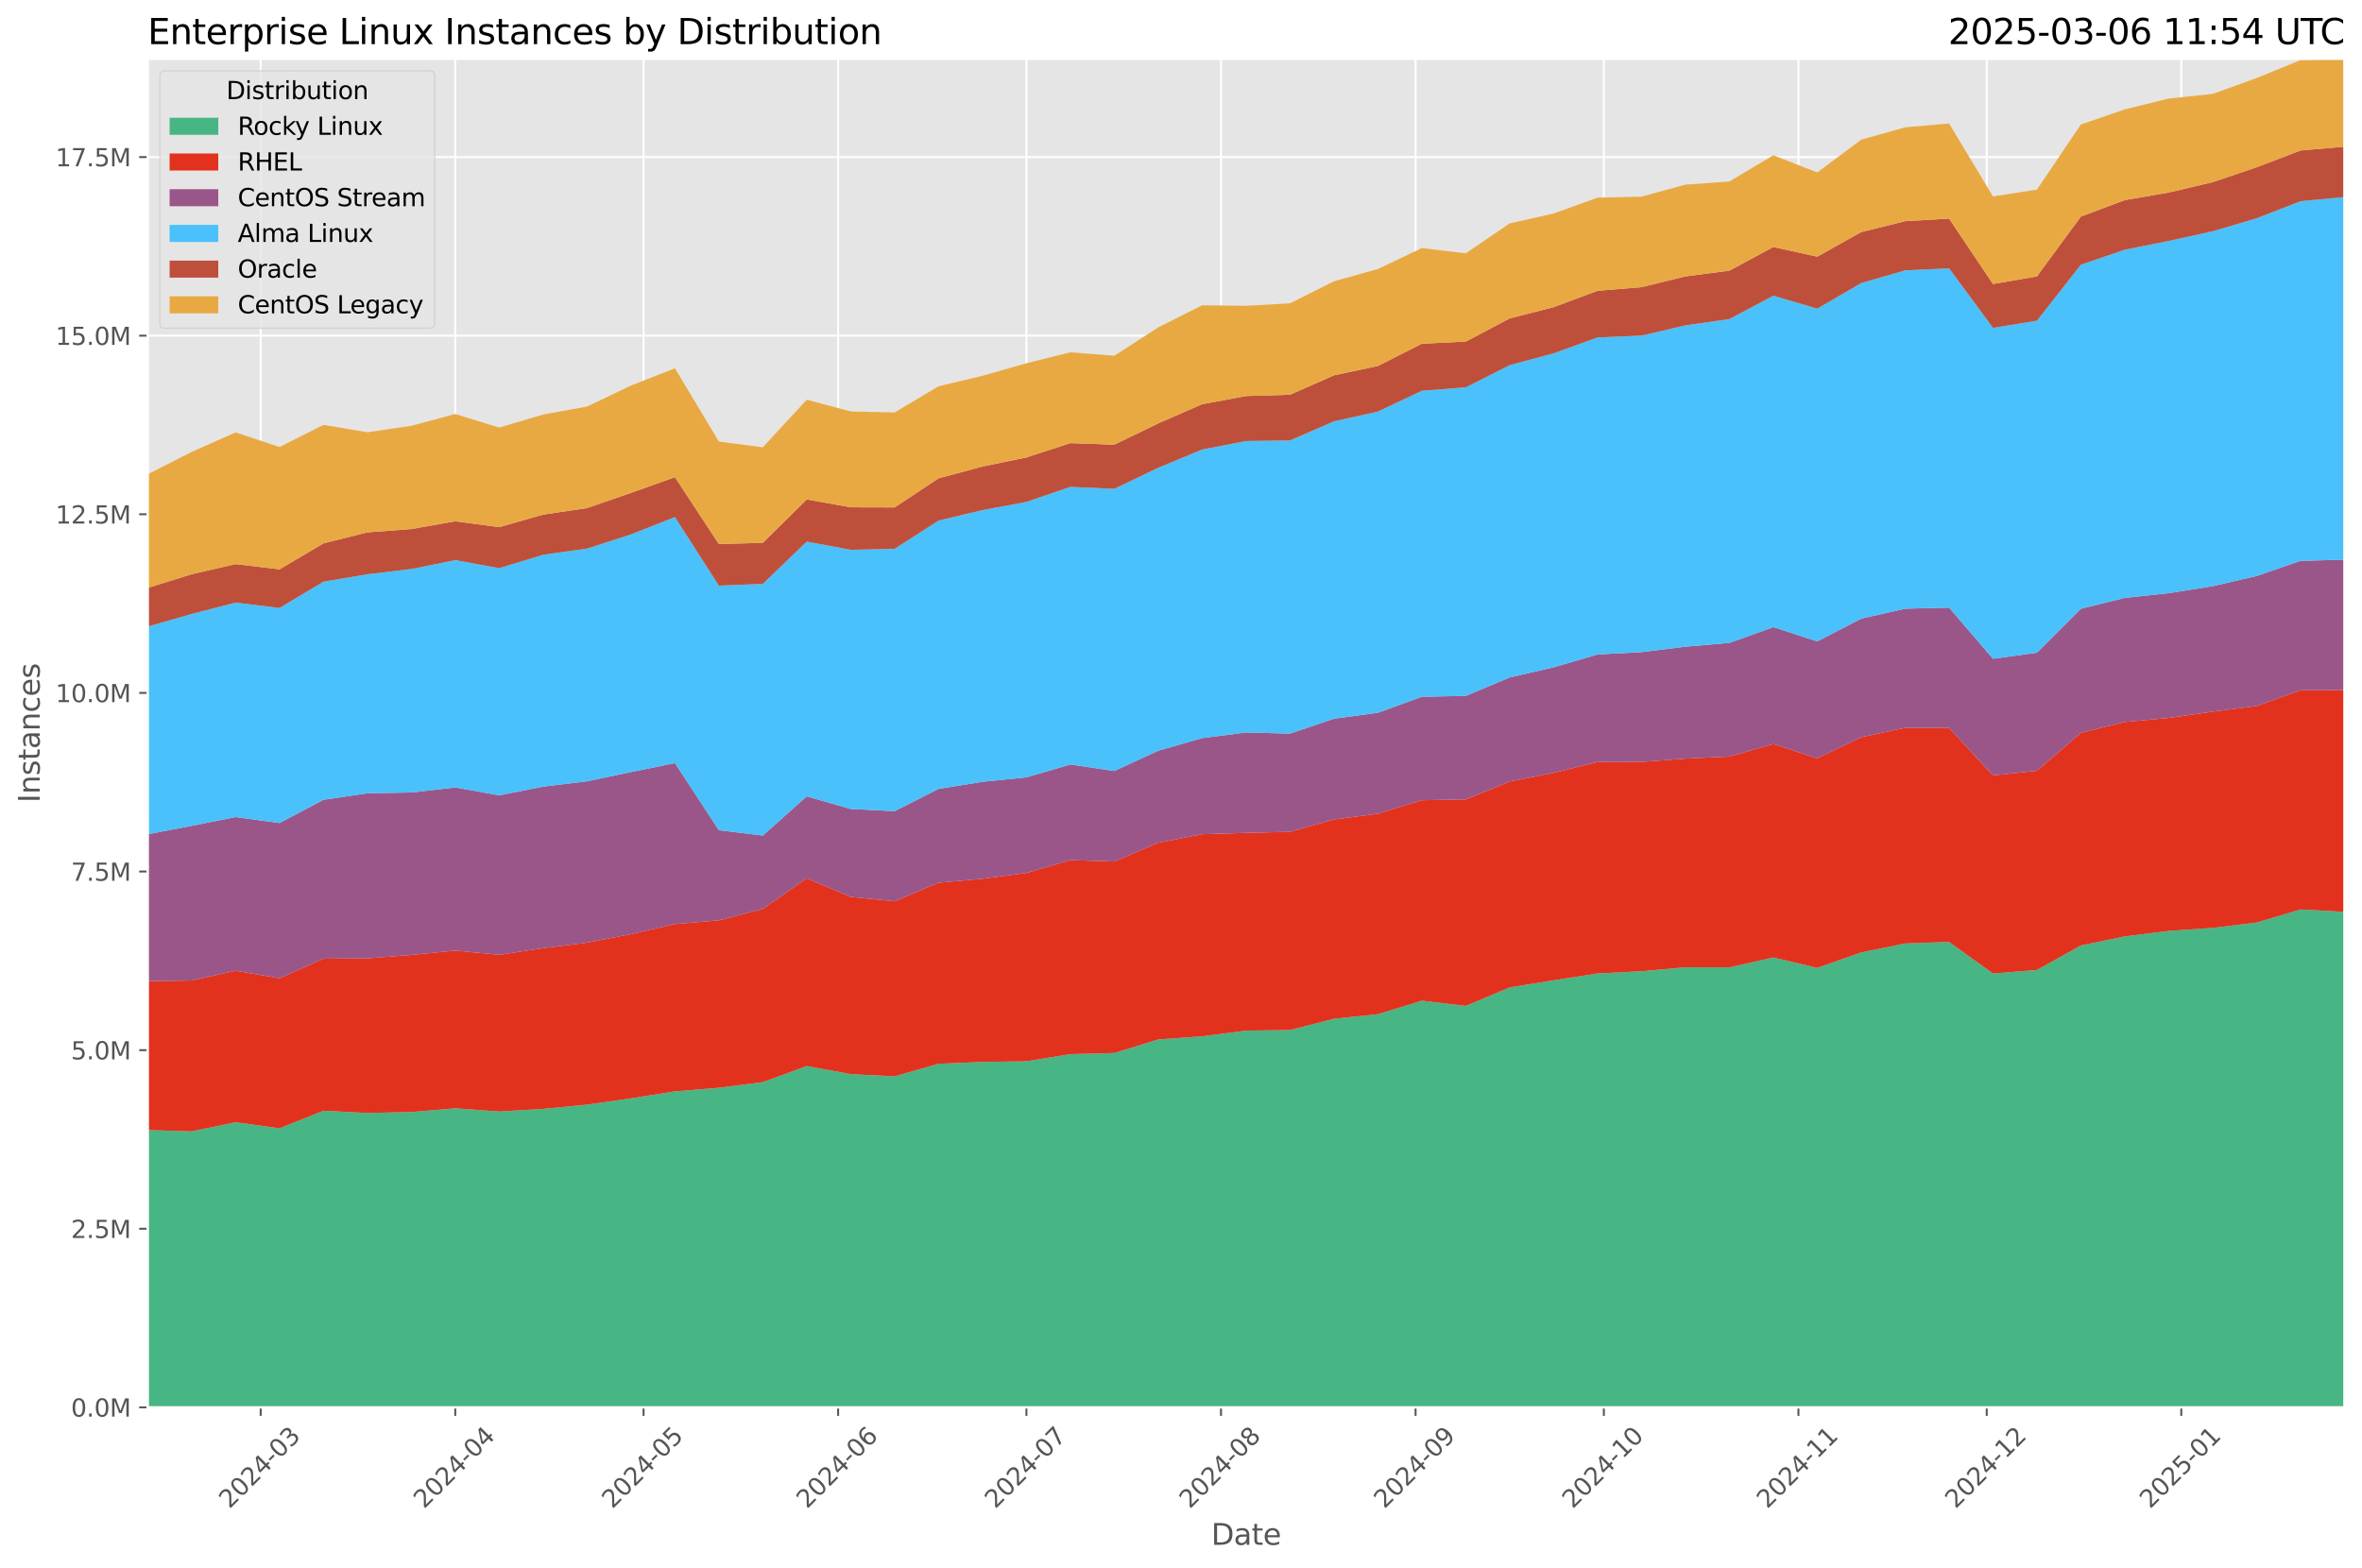 <?xml version="1.0" encoding="utf-8" standalone="no"?>
<!DOCTYPE svg PUBLIC "-//W3C//DTD SVG 1.1//EN"
  "http://www.w3.org/Graphics/SVG/1.1/DTD/svg11.dtd">
<svg xmlns:xlink="http://www.w3.org/1999/xlink" width="970.751pt" height="644.744pt" viewBox="0 0 970.751 644.744" xmlns="http://www.w3.org/2000/svg" version="1.1">
 <defs>
  <style type="text/css">*{stroke-linejoin: round; stroke-linecap: butt}</style>
 </defs>
 <g id="figure_1">
  <g id="patch_1">
   <path d="M 0 644.744 
L 970.751 644.744 
L 970.751 0 
L 0 0 
z
" style="fill: #ffffff"/>
  </g>
  <g id="axes_1">
   <g id="patch_2">
    <path d="M 60.708 578.542 
L 963.552 578.542 
L 963.552 24.142 
L 60.708 24.142 
z
" style="fill: #e5e5e5"/>
   </g>
   <g id="matplotlib.axis_1">
    <g id="xtick_1">
     <g id="line2d_1">
      <path d="M 107.139 578.542 
L 107.139 24.142 
" clip-path="url(#p8152fe7a49)" style="fill: none; stroke: #ffffff; stroke-width: 0.8; stroke-linecap: square"/>
     </g>
     <g id="line2d_2">
      <defs>
       <path id="mdb62f1582a" d="M 0 0 
L 0 3.5 
" style="stroke: #555555; stroke-width: 0.8"/>
      </defs>
      <g>
       <use xlink:href="#mdb62f1582a" x="107.139" y="578.542" style="fill: #555555; stroke: #555555; stroke-width: 0.8"/>
      </g>
     </g>
     <g id="text_1">
      <!-- 2024-03 -->
      <g style="fill: #555555" transform="translate(94.318 620.46) rotate(-45) scale(0.1 -0.1)">
       <defs>
        <path id="DejaVuSans-32" d="M 1228 531 
L 3431 531 
L 3431 0 
L 469 0 
L 469 531 
Q 828 903 1448 1529 
Q 2069 2156 2228 2338 
Q 2531 2678 2651 2914 
Q 2772 3150 2772 3378 
Q 2772 3750 2511 3984 
Q 2250 4219 1831 4219 
Q 1534 4219 1204 4116 
Q 875 4013 500 3803 
L 500 4441 
Q 881 4594 1212 4672 
Q 1544 4750 1819 4750 
Q 2544 4750 2975 4387 
Q 3406 4025 3406 3419 
Q 3406 3131 3298 2873 
Q 3191 2616 2906 2266 
Q 2828 2175 2409 1742 
Q 1991 1309 1228 531 
z
" transform="scale(0.016)"/>
        <path id="DejaVuSans-30" d="M 2034 4250 
Q 1547 4250 1301 3770 
Q 1056 3291 1056 2328 
Q 1056 1369 1301 889 
Q 1547 409 2034 409 
Q 2525 409 2770 889 
Q 3016 1369 3016 2328 
Q 3016 3291 2770 3770 
Q 2525 4250 2034 4250 
z
M 2034 4750 
Q 2819 4750 3233 4129 
Q 3647 3509 3647 2328 
Q 3647 1150 3233 529 
Q 2819 -91 2034 -91 
Q 1250 -91 836 529 
Q 422 1150 422 2328 
Q 422 3509 836 4129 
Q 1250 4750 2034 4750 
z
" transform="scale(0.016)"/>
        <path id="DejaVuSans-34" d="M 2419 4116 
L 825 1625 
L 2419 1625 
L 2419 4116 
z
M 2253 4666 
L 3047 4666 
L 3047 1625 
L 3713 1625 
L 3713 1100 
L 3047 1100 
L 3047 0 
L 2419 0 
L 2419 1100 
L 313 1100 
L 313 1709 
L 2253 4666 
z
" transform="scale(0.016)"/>
        <path id="DejaVuSans-2d" d="M 313 2009 
L 1997 2009 
L 1997 1497 
L 313 1497 
L 313 2009 
z
" transform="scale(0.016)"/>
        <path id="DejaVuSans-33" d="M 2597 2516 
Q 3050 2419 3304 2112 
Q 3559 1806 3559 1356 
Q 3559 666 3084 287 
Q 2609 -91 1734 -91 
Q 1441 -91 1130 -33 
Q 819 25 488 141 
L 488 750 
Q 750 597 1062 519 
Q 1375 441 1716 441 
Q 2309 441 2620 675 
Q 2931 909 2931 1356 
Q 2931 1769 2642 2001 
Q 2353 2234 1838 2234 
L 1294 2234 
L 1294 2753 
L 1863 2753 
Q 2328 2753 2575 2939 
Q 2822 3125 2822 3475 
Q 2822 3834 2567 4026 
Q 2313 4219 1838 4219 
Q 1578 4219 1281 4162 
Q 984 4106 628 3988 
L 628 4550 
Q 988 4650 1302 4700 
Q 1616 4750 1894 4750 
Q 2613 4750 3031 4423 
Q 3450 4097 3450 3541 
Q 3450 3153 3228 2886 
Q 3006 2619 2597 2516 
z
" transform="scale(0.016)"/>
       </defs>
       <use xlink:href="#DejaVuSans-32"/>
       <use xlink:href="#DejaVuSans-30" x="63.623"/>
       <use xlink:href="#DejaVuSans-32" x="127.246"/>
       <use xlink:href="#DejaVuSans-34" x="190.869"/>
       <use xlink:href="#DejaVuSans-2d" x="254.492"/>
       <use xlink:href="#DejaVuSans-30" x="290.576"/>
       <use xlink:href="#DejaVuSans-33" x="354.199"/>
      </g>
     </g>
    </g>
    <g id="xtick_2">
     <g id="line2d_3">
      <path d="M 187.106 578.542 
L 187.106 24.142 
" clip-path="url(#p8152fe7a49)" style="fill: none; stroke: #ffffff; stroke-width: 0.8; stroke-linecap: square"/>
     </g>
     <g id="line2d_4">
      <g>
       <use xlink:href="#mdb62f1582a" x="187.106" y="578.542" style="fill: #555555; stroke: #555555; stroke-width: 0.8"/>
      </g>
     </g>
     <g id="text_2">
      <!-- 2024-04 -->
      <g style="fill: #555555" transform="translate(174.284 620.46) rotate(-45) scale(0.1 -0.1)">
       <use xlink:href="#DejaVuSans-32"/>
       <use xlink:href="#DejaVuSans-30" x="63.623"/>
       <use xlink:href="#DejaVuSans-32" x="127.246"/>
       <use xlink:href="#DejaVuSans-34" x="190.869"/>
       <use xlink:href="#DejaVuSans-2d" x="254.492"/>
       <use xlink:href="#DejaVuSans-30" x="290.576"/>
       <use xlink:href="#DejaVuSans-34" x="354.199"/>
      </g>
     </g>
    </g>
    <g id="xtick_3">
     <g id="line2d_5">
      <path d="M 264.492 578.542 
L 264.492 24.142 
" clip-path="url(#p8152fe7a49)" style="fill: none; stroke: #ffffff; stroke-width: 0.8; stroke-linecap: square"/>
     </g>
     <g id="line2d_6">
      <g>
       <use xlink:href="#mdb62f1582a" x="264.492" y="578.542" style="fill: #555555; stroke: #555555; stroke-width: 0.8"/>
      </g>
     </g>
     <g id="text_3">
      <!-- 2024-05 -->
      <g style="fill: #555555" transform="translate(251.671 620.46) rotate(-45) scale(0.1 -0.1)">
       <defs>
        <path id="DejaVuSans-35" d="M 691 4666 
L 3169 4666 
L 3169 4134 
L 1269 4134 
L 1269 2991 
Q 1406 3038 1543 3061 
Q 1681 3084 1819 3084 
Q 2600 3084 3056 2656 
Q 3513 2228 3513 1497 
Q 3513 744 3044 326 
Q 2575 -91 1722 -91 
Q 1428 -91 1123 -41 
Q 819 9 494 109 
L 494 744 
Q 775 591 1075 516 
Q 1375 441 1709 441 
Q 2250 441 2565 725 
Q 2881 1009 2881 1497 
Q 2881 1984 2565 2268 
Q 2250 2553 1709 2553 
Q 1456 2553 1204 2497 
Q 953 2441 691 2322 
L 691 4666 
z
" transform="scale(0.016)"/>
       </defs>
       <use xlink:href="#DejaVuSans-32"/>
       <use xlink:href="#DejaVuSans-30" x="63.623"/>
       <use xlink:href="#DejaVuSans-32" x="127.246"/>
       <use xlink:href="#DejaVuSans-34" x="190.869"/>
       <use xlink:href="#DejaVuSans-2d" x="254.492"/>
       <use xlink:href="#DejaVuSans-30" x="290.576"/>
       <use xlink:href="#DejaVuSans-35" x="354.199"/>
      </g>
     </g>
    </g>
    <g id="xtick_4">
     <g id="line2d_7">
      <path d="M 344.458 578.542 
L 344.458 24.142 
" clip-path="url(#p8152fe7a49)" style="fill: none; stroke: #ffffff; stroke-width: 0.8; stroke-linecap: square"/>
     </g>
     <g id="line2d_8">
      <g>
       <use xlink:href="#mdb62f1582a" x="344.458" y="578.542" style="fill: #555555; stroke: #555555; stroke-width: 0.8"/>
      </g>
     </g>
     <g id="text_4">
      <!-- 2024-06 -->
      <g style="fill: #555555" transform="translate(331.637 620.46) rotate(-45) scale(0.1 -0.1)">
       <defs>
        <path id="DejaVuSans-36" d="M 2113 2584 
Q 1688 2584 1439 2293 
Q 1191 2003 1191 1497 
Q 1191 994 1439 701 
Q 1688 409 2113 409 
Q 2538 409 2786 701 
Q 3034 994 3034 1497 
Q 3034 2003 2786 2293 
Q 2538 2584 2113 2584 
z
M 3366 4563 
L 3366 3988 
Q 3128 4100 2886 4159 
Q 2644 4219 2406 4219 
Q 1781 4219 1451 3797 
Q 1122 3375 1075 2522 
Q 1259 2794 1537 2939 
Q 1816 3084 2150 3084 
Q 2853 3084 3261 2657 
Q 3669 2231 3669 1497 
Q 3669 778 3244 343 
Q 2819 -91 2113 -91 
Q 1303 -91 875 529 
Q 447 1150 447 2328 
Q 447 3434 972 4092 
Q 1497 4750 2381 4750 
Q 2619 4750 2861 4703 
Q 3103 4656 3366 4563 
z
" transform="scale(0.016)"/>
       </defs>
       <use xlink:href="#DejaVuSans-32"/>
       <use xlink:href="#DejaVuSans-30" x="63.623"/>
       <use xlink:href="#DejaVuSans-32" x="127.246"/>
       <use xlink:href="#DejaVuSans-34" x="190.869"/>
       <use xlink:href="#DejaVuSans-2d" x="254.492"/>
       <use xlink:href="#DejaVuSans-30" x="290.576"/>
       <use xlink:href="#DejaVuSans-36" x="354.199"/>
      </g>
     </g>
    </g>
    <g id="xtick_5">
     <g id="line2d_9">
      <path d="M 421.845 578.542 
L 421.845 24.142 
" clip-path="url(#p8152fe7a49)" style="fill: none; stroke: #ffffff; stroke-width: 0.8; stroke-linecap: square"/>
     </g>
     <g id="line2d_10">
      <g>
       <use xlink:href="#mdb62f1582a" x="421.845" y="578.542" style="fill: #555555; stroke: #555555; stroke-width: 0.8"/>
      </g>
     </g>
     <g id="text_5">
      <!-- 2024-07 -->
      <g style="fill: #555555" transform="translate(409.024 620.46) rotate(-45) scale(0.1 -0.1)">
       <defs>
        <path id="DejaVuSans-37" d="M 525 4666 
L 3525 4666 
L 3525 4397 
L 1831 0 
L 1172 0 
L 2766 4134 
L 525 4134 
L 525 4666 
z
" transform="scale(0.016)"/>
       </defs>
       <use xlink:href="#DejaVuSans-32"/>
       <use xlink:href="#DejaVuSans-30" x="63.623"/>
       <use xlink:href="#DejaVuSans-32" x="127.246"/>
       <use xlink:href="#DejaVuSans-34" x="190.869"/>
       <use xlink:href="#DejaVuSans-2d" x="254.492"/>
       <use xlink:href="#DejaVuSans-30" x="290.576"/>
       <use xlink:href="#DejaVuSans-37" x="354.199"/>
      </g>
     </g>
    </g>
    <g id="xtick_6">
     <g id="line2d_11">
      <path d="M 501.811 578.542 
L 501.811 24.142 
" clip-path="url(#p8152fe7a49)" style="fill: none; stroke: #ffffff; stroke-width: 0.8; stroke-linecap: square"/>
     </g>
     <g id="line2d_12">
      <g>
       <use xlink:href="#mdb62f1582a" x="501.811" y="578.542" style="fill: #555555; stroke: #555555; stroke-width: 0.8"/>
      </g>
     </g>
     <g id="text_6">
      <!-- 2024-08 -->
      <g style="fill: #555555" transform="translate(488.99 620.46) rotate(-45) scale(0.1 -0.1)">
       <defs>
        <path id="DejaVuSans-38" d="M 2034 2216 
Q 1584 2216 1326 1975 
Q 1069 1734 1069 1313 
Q 1069 891 1326 650 
Q 1584 409 2034 409 
Q 2484 409 2743 651 
Q 3003 894 3003 1313 
Q 3003 1734 2745 1975 
Q 2488 2216 2034 2216 
z
M 1403 2484 
Q 997 2584 770 2862 
Q 544 3141 544 3541 
Q 544 4100 942 4425 
Q 1341 4750 2034 4750 
Q 2731 4750 3128 4425 
Q 3525 4100 3525 3541 
Q 3525 3141 3298 2862 
Q 3072 2584 2669 2484 
Q 3125 2378 3379 2068 
Q 3634 1759 3634 1313 
Q 3634 634 3220 271 
Q 2806 -91 2034 -91 
Q 1263 -91 848 271 
Q 434 634 434 1313 
Q 434 1759 690 2068 
Q 947 2378 1403 2484 
z
M 1172 3481 
Q 1172 3119 1398 2916 
Q 1625 2713 2034 2713 
Q 2441 2713 2670 2916 
Q 2900 3119 2900 3481 
Q 2900 3844 2670 4047 
Q 2441 4250 2034 4250 
Q 1625 4250 1398 4047 
Q 1172 3844 1172 3481 
z
" transform="scale(0.016)"/>
       </defs>
       <use xlink:href="#DejaVuSans-32"/>
       <use xlink:href="#DejaVuSans-30" x="63.623"/>
       <use xlink:href="#DejaVuSans-32" x="127.246"/>
       <use xlink:href="#DejaVuSans-34" x="190.869"/>
       <use xlink:href="#DejaVuSans-2d" x="254.492"/>
       <use xlink:href="#DejaVuSans-30" x="290.576"/>
       <use xlink:href="#DejaVuSans-38" x="354.199"/>
      </g>
     </g>
    </g>
    <g id="xtick_7">
     <g id="line2d_13">
      <path d="M 581.777 578.542 
L 581.777 24.142 
" clip-path="url(#p8152fe7a49)" style="fill: none; stroke: #ffffff; stroke-width: 0.8; stroke-linecap: square"/>
     </g>
     <g id="line2d_14">
      <g>
       <use xlink:href="#mdb62f1582a" x="581.777" y="578.542" style="fill: #555555; stroke: #555555; stroke-width: 0.8"/>
      </g>
     </g>
     <g id="text_7">
      <!-- 2024-09 -->
      <g style="fill: #555555" transform="translate(568.956 620.46) rotate(-45) scale(0.1 -0.1)">
       <defs>
        <path id="DejaVuSans-39" d="M 703 97 
L 703 672 
Q 941 559 1184 500 
Q 1428 441 1663 441 
Q 2288 441 2617 861 
Q 2947 1281 2994 2138 
Q 2813 1869 2534 1725 
Q 2256 1581 1919 1581 
Q 1219 1581 811 2004 
Q 403 2428 403 3163 
Q 403 3881 828 4315 
Q 1253 4750 1959 4750 
Q 2769 4750 3195 4129 
Q 3622 3509 3622 2328 
Q 3622 1225 3098 567 
Q 2575 -91 1691 -91 
Q 1453 -91 1209 -44 
Q 966 3 703 97 
z
M 1959 2075 
Q 2384 2075 2632 2365 
Q 2881 2656 2881 3163 
Q 2881 3666 2632 3958 
Q 2384 4250 1959 4250 
Q 1534 4250 1286 3958 
Q 1038 3666 1038 3163 
Q 1038 2656 1286 2365 
Q 1534 2075 1959 2075 
z
" transform="scale(0.016)"/>
       </defs>
       <use xlink:href="#DejaVuSans-32"/>
       <use xlink:href="#DejaVuSans-30" x="63.623"/>
       <use xlink:href="#DejaVuSans-32" x="127.246"/>
       <use xlink:href="#DejaVuSans-34" x="190.869"/>
       <use xlink:href="#DejaVuSans-2d" x="254.492"/>
       <use xlink:href="#DejaVuSans-30" x="290.576"/>
       <use xlink:href="#DejaVuSans-39" x="354.199"/>
      </g>
     </g>
    </g>
    <g id="xtick_8">
     <g id="line2d_15">
      <path d="M 659.164 578.542 
L 659.164 24.142 
" clip-path="url(#p8152fe7a49)" style="fill: none; stroke: #ffffff; stroke-width: 0.8; stroke-linecap: square"/>
     </g>
     <g id="line2d_16">
      <g>
       <use xlink:href="#mdb62f1582a" x="659.164" y="578.542" style="fill: #555555; stroke: #555555; stroke-width: 0.8"/>
      </g>
     </g>
     <g id="text_8">
      <!-- 2024-10 -->
      <g style="fill: #555555" transform="translate(646.343 620.46) rotate(-45) scale(0.1 -0.1)">
       <defs>
        <path id="DejaVuSans-31" d="M 794 531 
L 1825 531 
L 1825 4091 
L 703 3866 
L 703 4441 
L 1819 4666 
L 2450 4666 
L 2450 531 
L 3481 531 
L 3481 0 
L 794 0 
L 794 531 
z
" transform="scale(0.016)"/>
       </defs>
       <use xlink:href="#DejaVuSans-32"/>
       <use xlink:href="#DejaVuSans-30" x="63.623"/>
       <use xlink:href="#DejaVuSans-32" x="127.246"/>
       <use xlink:href="#DejaVuSans-34" x="190.869"/>
       <use xlink:href="#DejaVuSans-2d" x="254.492"/>
       <use xlink:href="#DejaVuSans-31" x="290.576"/>
       <use xlink:href="#DejaVuSans-30" x="354.199"/>
      </g>
     </g>
    </g>
    <g id="xtick_9">
     <g id="line2d_17">
      <path d="M 739.13 578.542 
L 739.13 24.142 
" clip-path="url(#p8152fe7a49)" style="fill: none; stroke: #ffffff; stroke-width: 0.8; stroke-linecap: square"/>
     </g>
     <g id="line2d_18">
      <g>
       <use xlink:href="#mdb62f1582a" x="739.13" y="578.542" style="fill: #555555; stroke: #555555; stroke-width: 0.8"/>
      </g>
     </g>
     <g id="text_9">
      <!-- 2024-11 -->
      <g style="fill: #555555" transform="translate(726.309 620.46) rotate(-45) scale(0.1 -0.1)">
       <use xlink:href="#DejaVuSans-32"/>
       <use xlink:href="#DejaVuSans-30" x="63.623"/>
       <use xlink:href="#DejaVuSans-32" x="127.246"/>
       <use xlink:href="#DejaVuSans-34" x="190.869"/>
       <use xlink:href="#DejaVuSans-2d" x="254.492"/>
       <use xlink:href="#DejaVuSans-31" x="290.576"/>
       <use xlink:href="#DejaVuSans-31" x="354.199"/>
      </g>
     </g>
    </g>
    <g id="xtick_10">
     <g id="line2d_19">
      <path d="M 816.517 578.542 
L 816.517 24.142 
" clip-path="url(#p8152fe7a49)" style="fill: none; stroke: #ffffff; stroke-width: 0.8; stroke-linecap: square"/>
     </g>
     <g id="line2d_20">
      <g>
       <use xlink:href="#mdb62f1582a" x="816.517" y="578.542" style="fill: #555555; stroke: #555555; stroke-width: 0.8"/>
      </g>
     </g>
     <g id="text_10">
      <!-- 2024-12 -->
      <g style="fill: #555555" transform="translate(803.696 620.46) rotate(-45) scale(0.1 -0.1)">
       <use xlink:href="#DejaVuSans-32"/>
       <use xlink:href="#DejaVuSans-30" x="63.623"/>
       <use xlink:href="#DejaVuSans-32" x="127.246"/>
       <use xlink:href="#DejaVuSans-34" x="190.869"/>
       <use xlink:href="#DejaVuSans-2d" x="254.492"/>
       <use xlink:href="#DejaVuSans-31" x="290.576"/>
       <use xlink:href="#DejaVuSans-32" x="354.199"/>
      </g>
     </g>
    </g>
    <g id="xtick_11">
     <g id="line2d_21">
      <path d="M 896.483 578.542 
L 896.483 24.142 
" clip-path="url(#p8152fe7a49)" style="fill: none; stroke: #ffffff; stroke-width: 0.8; stroke-linecap: square"/>
     </g>
     <g id="line2d_22">
      <g>
       <use xlink:href="#mdb62f1582a" x="896.483" y="578.542" style="fill: #555555; stroke: #555555; stroke-width: 0.8"/>
      </g>
     </g>
     <g id="text_11">
      <!-- 2025-01 -->
      <g style="fill: #555555" transform="translate(883.662 620.46) rotate(-45) scale(0.1 -0.1)">
       <use xlink:href="#DejaVuSans-32"/>
       <use xlink:href="#DejaVuSans-30" x="63.623"/>
       <use xlink:href="#DejaVuSans-32" x="127.246"/>
       <use xlink:href="#DejaVuSans-35" x="190.869"/>
       <use xlink:href="#DejaVuSans-2d" x="254.492"/>
       <use xlink:href="#DejaVuSans-30" x="290.576"/>
       <use xlink:href="#DejaVuSans-31" x="354.199"/>
      </g>
     </g>
    </g>
    <g id="text_12">
     <!-- Date -->
     <g style="fill: #555555" transform="translate(497.789 635.048) scale(0.12 -0.12)">
      <defs>
       <path id="DejaVuSans-44" d="M 1259 4147 
L 1259 519 
L 2022 519 
Q 2988 519 3436 956 
Q 3884 1394 3884 2338 
Q 3884 3275 3436 3711 
Q 2988 4147 2022 4147 
L 1259 4147 
z
M 628 4666 
L 1925 4666 
Q 3281 4666 3915 4102 
Q 4550 3538 4550 2338 
Q 4550 1131 3912 565 
Q 3275 0 1925 0 
L 628 0 
L 628 4666 
z
" transform="scale(0.016)"/>
       <path id="DejaVuSans-61" d="M 2194 1759 
Q 1497 1759 1228 1600 
Q 959 1441 959 1056 
Q 959 750 1161 570 
Q 1363 391 1709 391 
Q 2188 391 2477 730 
Q 2766 1069 2766 1631 
L 2766 1759 
L 2194 1759 
z
M 3341 1997 
L 3341 0 
L 2766 0 
L 2766 531 
Q 2569 213 2275 61 
Q 1981 -91 1556 -91 
Q 1019 -91 701 211 
Q 384 513 384 1019 
Q 384 1609 779 1909 
Q 1175 2209 1959 2209 
L 2766 2209 
L 2766 2266 
Q 2766 2663 2505 2880 
Q 2244 3097 1772 3097 
Q 1472 3097 1187 3025 
Q 903 2953 641 2809 
L 641 3341 
Q 956 3463 1253 3523 
Q 1550 3584 1831 3584 
Q 2591 3584 2966 3190 
Q 3341 2797 3341 1997 
z
" transform="scale(0.016)"/>
       <path id="DejaVuSans-74" d="M 1172 4494 
L 1172 3500 
L 2356 3500 
L 2356 3053 
L 1172 3053 
L 1172 1153 
Q 1172 725 1289 603 
Q 1406 481 1766 481 
L 2356 481 
L 2356 0 
L 1766 0 
Q 1100 0 847 248 
Q 594 497 594 1153 
L 594 3053 
L 172 3053 
L 172 3500 
L 594 3500 
L 594 4494 
L 1172 4494 
z
" transform="scale(0.016)"/>
       <path id="DejaVuSans-65" d="M 3597 1894 
L 3597 1613 
L 953 1613 
Q 991 1019 1311 708 
Q 1631 397 2203 397 
Q 2534 397 2845 478 
Q 3156 559 3463 722 
L 3463 178 
Q 3153 47 2828 -22 
Q 2503 -91 2169 -91 
Q 1331 -91 842 396 
Q 353 884 353 1716 
Q 353 2575 817 3079 
Q 1281 3584 2069 3584 
Q 2775 3584 3186 3129 
Q 3597 2675 3597 1894 
z
M 3022 2063 
Q 3016 2534 2758 2815 
Q 2500 3097 2075 3097 
Q 1594 3097 1305 2825 
Q 1016 2553 972 2059 
L 3022 2063 
z
" transform="scale(0.016)"/>
      </defs>
      <use xlink:href="#DejaVuSans-44"/>
      <use xlink:href="#DejaVuSans-61" x="77.002"/>
      <use xlink:href="#DejaVuSans-74" x="138.281"/>
      <use xlink:href="#DejaVuSans-65" x="177.49"/>
     </g>
    </g>
   </g>
   <g id="matplotlib.axis_2">
    <g id="ytick_1">
     <g id="line2d_23">
      <path d="M 60.708 578.542 
L 963.552 578.542 
" clip-path="url(#p8152fe7a49)" style="fill: none; stroke: #ffffff; stroke-width: 0.8; stroke-linecap: square"/>
     </g>
     <g id="line2d_24">
      <defs>
       <path id="m89f1917a91" d="M 0 0 
L -3.5 0 
" style="stroke: #555555; stroke-width: 0.8"/>
      </defs>
      <g>
       <use xlink:href="#m89f1917a91" x="60.708" y="578.542" style="fill: #555555; stroke: #555555; stroke-width: 0.8"/>
      </g>
     </g>
     <g id="text_13">
      <!-- 0.0M -->
      <g style="fill: #555555" transform="translate(29.176 582.341) scale(0.1 -0.1)">
       <defs>
        <path id="DejaVuSans-2e" d="M 684 794 
L 1344 794 
L 1344 0 
L 684 0 
L 684 794 
z
" transform="scale(0.016)"/>
        <path id="DejaVuSans-4d" d="M 628 4666 
L 1569 4666 
L 2759 1491 
L 3956 4666 
L 4897 4666 
L 4897 0 
L 4281 0 
L 4281 4097 
L 3078 897 
L 2444 897 
L 1241 4097 
L 1241 0 
L 628 0 
L 628 4666 
z
" transform="scale(0.016)"/>
       </defs>
       <use xlink:href="#DejaVuSans-30"/>
       <use xlink:href="#DejaVuSans-2e" x="63.623"/>
       <use xlink:href="#DejaVuSans-30" x="95.41"/>
       <use xlink:href="#DejaVuSans-4d" x="159.033"/>
      </g>
     </g>
    </g>
    <g id="ytick_2">
     <g id="line2d_25">
      <path d="M 60.708 505.116 
L 963.552 505.116 
" clip-path="url(#p8152fe7a49)" style="fill: none; stroke: #ffffff; stroke-width: 0.8; stroke-linecap: square"/>
     </g>
     <g id="line2d_26">
      <g>
       <use xlink:href="#m89f1917a91" x="60.708" y="505.116" style="fill: #555555; stroke: #555555; stroke-width: 0.8"/>
      </g>
     </g>
     <g id="text_14">
      <!-- 2.5M -->
      <g style="fill: #555555" transform="translate(29.176 508.916) scale(0.1 -0.1)">
       <use xlink:href="#DejaVuSans-32"/>
       <use xlink:href="#DejaVuSans-2e" x="63.623"/>
       <use xlink:href="#DejaVuSans-35" x="95.41"/>
       <use xlink:href="#DejaVuSans-4d" x="159.033"/>
      </g>
     </g>
    </g>
    <g id="ytick_3">
     <g id="line2d_27">
      <path d="M 60.708 431.691 
L 963.552 431.691 
" clip-path="url(#p8152fe7a49)" style="fill: none; stroke: #ffffff; stroke-width: 0.8; stroke-linecap: square"/>
     </g>
     <g id="line2d_28">
      <g>
       <use xlink:href="#m89f1917a91" x="60.708" y="431.691" style="fill: #555555; stroke: #555555; stroke-width: 0.8"/>
      </g>
     </g>
     <g id="text_15">
      <!-- 5.0M -->
      <g style="fill: #555555" transform="translate(29.176 435.49) scale(0.1 -0.1)">
       <use xlink:href="#DejaVuSans-35"/>
       <use xlink:href="#DejaVuSans-2e" x="63.623"/>
       <use xlink:href="#DejaVuSans-30" x="95.41"/>
       <use xlink:href="#DejaVuSans-4d" x="159.033"/>
      </g>
     </g>
    </g>
    <g id="ytick_4">
     <g id="line2d_29">
      <path d="M 60.708 358.266 
L 963.552 358.266 
" clip-path="url(#p8152fe7a49)" style="fill: none; stroke: #ffffff; stroke-width: 0.8; stroke-linecap: square"/>
     </g>
     <g id="line2d_30">
      <g>
       <use xlink:href="#m89f1917a91" x="60.708" y="358.266" style="fill: #555555; stroke: #555555; stroke-width: 0.8"/>
      </g>
     </g>
     <g id="text_16">
      <!-- 7.5M -->
      <g style="fill: #555555" transform="translate(29.176 362.065) scale(0.1 -0.1)">
       <use xlink:href="#DejaVuSans-37"/>
       <use xlink:href="#DejaVuSans-2e" x="63.623"/>
       <use xlink:href="#DejaVuSans-35" x="95.41"/>
       <use xlink:href="#DejaVuSans-4d" x="159.033"/>
      </g>
     </g>
    </g>
    <g id="ytick_5">
     <g id="line2d_31">
      <path d="M 60.708 284.841 
L 963.552 284.841 
" clip-path="url(#p8152fe7a49)" style="fill: none; stroke: #ffffff; stroke-width: 0.8; stroke-linecap: square"/>
     </g>
     <g id="line2d_32">
      <g>
       <use xlink:href="#m89f1917a91" x="60.708" y="284.841" style="fill: #555555; stroke: #555555; stroke-width: 0.8"/>
      </g>
     </g>
     <g id="text_17">
      <!-- 10.0M -->
      <g style="fill: #555555" transform="translate(22.814 288.64) scale(0.1 -0.1)">
       <use xlink:href="#DejaVuSans-31"/>
       <use xlink:href="#DejaVuSans-30" x="63.623"/>
       <use xlink:href="#DejaVuSans-2e" x="127.246"/>
       <use xlink:href="#DejaVuSans-30" x="159.033"/>
       <use xlink:href="#DejaVuSans-4d" x="222.656"/>
      </g>
     </g>
    </g>
    <g id="ytick_6">
     <g id="line2d_33">
      <path d="M 60.708 211.415 
L 963.552 211.415 
" clip-path="url(#p8152fe7a49)" style="fill: none; stroke: #ffffff; stroke-width: 0.8; stroke-linecap: square"/>
     </g>
     <g id="line2d_34">
      <g>
       <use xlink:href="#m89f1917a91" x="60.708" y="211.415" style="fill: #555555; stroke: #555555; stroke-width: 0.8"/>
      </g>
     </g>
     <g id="text_18">
      <!-- 12.5M -->
      <g style="fill: #555555" transform="translate(22.814 215.215) scale(0.1 -0.1)">
       <use xlink:href="#DejaVuSans-31"/>
       <use xlink:href="#DejaVuSans-32" x="63.623"/>
       <use xlink:href="#DejaVuSans-2e" x="127.246"/>
       <use xlink:href="#DejaVuSans-35" x="159.033"/>
       <use xlink:href="#DejaVuSans-4d" x="222.656"/>
      </g>
     </g>
    </g>
    <g id="ytick_7">
     <g id="line2d_35">
      <path d="M 60.708 137.99 
L 963.552 137.99 
" clip-path="url(#p8152fe7a49)" style="fill: none; stroke: #ffffff; stroke-width: 0.8; stroke-linecap: square"/>
     </g>
     <g id="line2d_36">
      <g>
       <use xlink:href="#m89f1917a91" x="60.708" y="137.99" style="fill: #555555; stroke: #555555; stroke-width: 0.8"/>
      </g>
     </g>
     <g id="text_19">
      <!-- 15.0M -->
      <g style="fill: #555555" transform="translate(22.814 141.789) scale(0.1 -0.1)">
       <use xlink:href="#DejaVuSans-31"/>
       <use xlink:href="#DejaVuSans-35" x="63.623"/>
       <use xlink:href="#DejaVuSans-2e" x="127.246"/>
       <use xlink:href="#DejaVuSans-30" x="159.033"/>
       <use xlink:href="#DejaVuSans-4d" x="222.656"/>
      </g>
     </g>
    </g>
    <g id="ytick_8">
     <g id="line2d_37">
      <path d="M 60.708 64.565 
L 963.552 64.565 
" clip-path="url(#p8152fe7a49)" style="fill: none; stroke: #ffffff; stroke-width: 0.8; stroke-linecap: square"/>
     </g>
     <g id="line2d_38">
      <g>
       <use xlink:href="#m89f1917a91" x="60.708" y="64.565" style="fill: #555555; stroke: #555555; stroke-width: 0.8"/>
      </g>
     </g>
     <g id="text_20">
      <!-- 17.5M -->
      <g style="fill: #555555" transform="translate(22.814 68.364) scale(0.1 -0.1)">
       <use xlink:href="#DejaVuSans-31"/>
       <use xlink:href="#DejaVuSans-37" x="63.623"/>
       <use xlink:href="#DejaVuSans-2e" x="127.246"/>
       <use xlink:href="#DejaVuSans-35" x="159.033"/>
       <use xlink:href="#DejaVuSans-4d" x="222.656"/>
      </g>
     </g>
    </g>
    <g id="text_21">
     <!-- Instances -->
     <g style="fill: #555555" transform="translate(16.318 329.988) rotate(-90) scale(0.12 -0.12)">
      <defs>
       <path id="DejaVuSans-49" d="M 628 4666 
L 1259 4666 
L 1259 0 
L 628 0 
L 628 4666 
z
" transform="scale(0.016)"/>
       <path id="DejaVuSans-6e" d="M 3513 2113 
L 3513 0 
L 2938 0 
L 2938 2094 
Q 2938 2591 2744 2837 
Q 2550 3084 2163 3084 
Q 1697 3084 1428 2787 
Q 1159 2491 1159 1978 
L 1159 0 
L 581 0 
L 581 3500 
L 1159 3500 
L 1159 2956 
Q 1366 3272 1645 3428 
Q 1925 3584 2291 3584 
Q 2894 3584 3203 3211 
Q 3513 2838 3513 2113 
z
" transform="scale(0.016)"/>
       <path id="DejaVuSans-73" d="M 2834 3397 
L 2834 2853 
Q 2591 2978 2328 3040 
Q 2066 3103 1784 3103 
Q 1356 3103 1142 2972 
Q 928 2841 928 2578 
Q 928 2378 1081 2264 
Q 1234 2150 1697 2047 
L 1894 2003 
Q 2506 1872 2764 1633 
Q 3022 1394 3022 966 
Q 3022 478 2636 193 
Q 2250 -91 1575 -91 
Q 1294 -91 989 -36 
Q 684 19 347 128 
L 347 722 
Q 666 556 975 473 
Q 1284 391 1588 391 
Q 1994 391 2212 530 
Q 2431 669 2431 922 
Q 2431 1156 2273 1281 
Q 2116 1406 1581 1522 
L 1381 1569 
Q 847 1681 609 1914 
Q 372 2147 372 2553 
Q 372 3047 722 3315 
Q 1072 3584 1716 3584 
Q 2034 3584 2315 3537 
Q 2597 3491 2834 3397 
z
" transform="scale(0.016)"/>
       <path id="DejaVuSans-63" d="M 3122 3366 
L 3122 2828 
Q 2878 2963 2633 3030 
Q 2388 3097 2138 3097 
Q 1578 3097 1268 2742 
Q 959 2388 959 1747 
Q 959 1106 1268 751 
Q 1578 397 2138 397 
Q 2388 397 2633 464 
Q 2878 531 3122 666 
L 3122 134 
Q 2881 22 2623 -34 
Q 2366 -91 2075 -91 
Q 1284 -91 818 406 
Q 353 903 353 1747 
Q 353 2603 823 3093 
Q 1294 3584 2113 3584 
Q 2378 3584 2631 3529 
Q 2884 3475 3122 3366 
z
" transform="scale(0.016)"/>
      </defs>
      <use xlink:href="#DejaVuSans-49"/>
      <use xlink:href="#DejaVuSans-6e" x="29.492"/>
      <use xlink:href="#DejaVuSans-73" x="92.871"/>
      <use xlink:href="#DejaVuSans-74" x="144.971"/>
      <use xlink:href="#DejaVuSans-61" x="184.18"/>
      <use xlink:href="#DejaVuSans-6e" x="245.459"/>
      <use xlink:href="#DejaVuSans-63" x="308.838"/>
      <use xlink:href="#DejaVuSans-65" x="363.818"/>
      <use xlink:href="#DejaVuSans-73" x="425.342"/>
     </g>
    </g>
   </g>
   <g id="PolyCollection_1">
    <path d="M 60.708 464.548 
L 60.708 578.542 
L 78.764 578.542 
L 96.821 578.542 
L 114.878 578.542 
L 132.935 578.542 
L 150.992 578.542 
L 169.049 578.542 
L 187.106 578.542 
L 205.163 578.542 
L 223.219 578.542 
L 241.276 578.542 
L 259.333 578.542 
L 277.39 578.542 
L 295.447 578.542 
L 313.504 578.542 
L 331.561 578.542 
L 349.618 578.542 
L 367.674 578.542 
L 385.731 578.542 
L 403.788 578.542 
L 421.845 578.542 
L 439.902 578.542 
L 457.959 578.542 
L 476.016 578.542 
L 494.073 578.542 
L 512.13 578.542 
L 530.186 578.542 
L 548.243 578.542 
L 566.3 578.542 
L 584.357 578.542 
L 602.414 578.542 
L 620.471 578.542 
L 638.528 578.542 
L 656.585 578.542 
L 674.641 578.542 
L 692.698 578.542 
L 710.755 578.542 
L 728.812 578.542 
L 746.869 578.542 
L 764.926 578.542 
L 782.983 578.542 
L 801.04 578.542 
L 819.096 578.542 
L 837.153 578.542 
L 855.21 578.542 
L 873.267 578.542 
L 891.324 578.542 
L 909.381 578.542 
L 927.438 578.542 
L 945.495 578.542 
L 963.552 578.542 
L 963.552 374.844 
L 963.552 374.844 
L 945.495 373.863 
L 927.438 379.249 
L 909.381 381.446 
L 891.324 382.679 
L 873.267 384.941 
L 855.21 388.666 
L 837.153 398.737 
L 819.096 400.194 
L 801.04 387.219 
L 782.983 387.845 
L 764.926 391.519 
L 746.869 397.884 
L 728.812 393.608 
L 710.755 397.661 
L 692.698 397.63 
L 674.641 399.261 
L 656.585 400.166 
L 638.528 402.971 
L 620.471 405.896 
L 602.414 413.507 
L 584.357 411.372 
L 566.3 416.916 
L 548.243 418.798 
L 530.186 423.427 
L 512.13 423.674 
L 494.073 426.006 
L 476.016 427.299 
L 457.959 432.871 
L 439.902 433.333 
L 421.845 436.275 
L 403.788 436.543 
L 385.731 437.287 
L 367.674 442.465 
L 349.618 441.549 
L 331.561 438.235 
L 313.504 444.843 
L 295.447 447.149 
L 277.39 448.643 
L 259.333 451.498 
L 241.276 454.088 
L 223.219 455.841 
L 205.163 456.923 
L 187.106 455.604 
L 169.049 457.135 
L 150.992 457.519 
L 132.935 456.602 
L 114.878 463.829 
L 96.821 461.335 
L 78.764 465.083 
L 60.708 464.548 
z
" clip-path="url(#p8152fe7a49)" style="fill: #48b585"/>
   </g>
   <g id="PolyCollection_2">
    <path d="M 60.708 403.33 
L 60.708 464.548 
L 78.764 465.083 
L 96.821 461.335 
L 114.878 463.829 
L 132.935 456.602 
L 150.992 457.519 
L 169.049 457.135 
L 187.106 455.604 
L 205.163 456.923 
L 223.219 455.841 
L 241.276 454.088 
L 259.333 451.498 
L 277.39 448.643 
L 295.447 447.149 
L 313.504 444.843 
L 331.561 438.235 
L 349.618 441.549 
L 367.674 442.465 
L 385.731 437.287 
L 403.788 436.543 
L 421.845 436.275 
L 439.902 433.333 
L 457.959 432.871 
L 476.016 427.299 
L 494.073 426.006 
L 512.13 423.674 
L 530.186 423.427 
L 548.243 418.798 
L 566.3 416.916 
L 584.357 411.372 
L 602.414 413.507 
L 620.471 405.896 
L 638.528 402.971 
L 656.585 400.166 
L 674.641 399.261 
L 692.698 397.63 
L 710.755 397.661 
L 728.812 393.608 
L 746.869 397.884 
L 764.926 391.519 
L 782.983 387.845 
L 801.04 387.219 
L 819.096 400.194 
L 837.153 398.737 
L 855.21 388.666 
L 873.267 384.941 
L 891.324 382.679 
L 909.381 381.446 
L 927.438 379.249 
L 945.495 373.863 
L 963.552 374.844 
L 963.552 283.653 
L 963.552 283.653 
L 945.495 283.739 
L 927.438 290.228 
L 909.381 292.529 
L 891.324 295.117 
L 873.267 296.791 
L 855.21 301.257 
L 837.153 316.853 
L 819.096 318.768 
L 801.04 299.204 
L 782.983 299.19 
L 764.926 303.057 
L 746.869 311.754 
L 728.812 305.832 
L 710.755 310.999 
L 692.698 311.839 
L 674.641 313.209 
L 656.585 313.235 
L 638.528 317.695 
L 620.471 321.272 
L 602.414 328.622 
L 584.357 328.949 
L 566.3 334.509 
L 548.243 336.861 
L 530.186 341.943 
L 512.13 342.375 
L 494.073 342.927 
L 476.016 346.429 
L 457.959 354.172 
L 439.902 353.573 
L 421.845 358.845 
L 403.788 361.231 
L 385.731 362.872 
L 367.674 370.505 
L 349.618 368.686 
L 331.561 361.043 
L 313.504 373.648 
L 295.447 378.338 
L 277.39 379.856 
L 259.333 384.001 
L 241.276 387.502 
L 223.219 389.771 
L 205.163 392.505 
L 187.106 390.77 
L 169.049 392.558 
L 150.992 393.973 
L 132.935 394.101 
L 114.878 402.136 
L 96.821 399.053 
L 78.764 403.073 
L 60.708 403.33 
z
" clip-path="url(#p8152fe7a49)" style="fill: #e2321d"/>
   </g>
   <g id="PolyCollection_3">
    <path d="M 60.708 342.948 
L 60.708 403.33 
L 78.764 403.073 
L 96.821 399.053 
L 114.878 402.136 
L 132.935 394.101 
L 150.992 393.973 
L 169.049 392.558 
L 187.106 390.77 
L 205.163 392.505 
L 223.219 389.771 
L 241.276 387.502 
L 259.333 384.001 
L 277.39 379.856 
L 295.447 378.338 
L 313.504 373.648 
L 331.561 361.043 
L 349.618 368.686 
L 367.674 370.505 
L 385.731 362.872 
L 403.788 361.231 
L 421.845 358.845 
L 439.902 353.573 
L 457.959 354.172 
L 476.016 346.429 
L 494.073 342.927 
L 512.13 342.375 
L 530.186 341.943 
L 548.243 336.861 
L 566.3 334.509 
L 584.357 328.949 
L 602.414 328.622 
L 620.471 321.272 
L 638.528 317.695 
L 656.585 313.235 
L 674.641 313.209 
L 692.698 311.839 
L 710.755 310.999 
L 728.812 305.832 
L 746.869 311.754 
L 764.926 303.057 
L 782.983 299.19 
L 801.04 299.204 
L 819.096 318.768 
L 837.153 316.853 
L 855.21 301.257 
L 873.267 296.791 
L 891.324 295.117 
L 909.381 292.529 
L 927.438 290.228 
L 945.495 283.739 
L 963.552 283.653 
L 963.552 230.063 
L 963.552 230.063 
L 945.495 230.554 
L 927.438 236.782 
L 909.381 240.957 
L 891.324 243.835 
L 873.267 245.781 
L 855.21 250.239 
L 837.153 268.314 
L 819.096 270.806 
L 801.04 249.769 
L 782.983 250.226 
L 764.926 254.303 
L 746.869 263.665 
L 728.812 257.804 
L 710.755 264.275 
L 692.698 265.84 
L 674.641 268.07 
L 656.585 269.031 
L 638.528 274.312 
L 620.471 278.478 
L 602.414 286.066 
L 584.357 286.426 
L 566.3 293.003 
L 548.243 295.446 
L 530.186 301.564 
L 512.13 301.097 
L 494.073 303.419 
L 476.016 308.603 
L 457.959 316.94 
L 439.902 314.257 
L 421.845 319.549 
L 403.788 321.387 
L 385.731 324.294 
L 367.674 333.456 
L 349.618 332.56 
L 331.561 327.368 
L 313.504 343.468 
L 295.447 341.285 
L 277.39 313.694 
L 259.333 317.377 
L 241.276 321.173 
L 223.219 323.367 
L 205.163 326.939 
L 187.106 323.705 
L 169.049 325.782 
L 150.992 326.096 
L 132.935 328.773 
L 114.878 338.33 
L 96.821 335.874 
L 78.764 339.492 
L 60.708 342.948 
z
" clip-path="url(#p8152fe7a49)" style="fill: #9a5689"/>
   </g>
   <g id="PolyCollection_4">
    <path d="M 60.708 257.572 
L 60.708 342.948 
L 78.764 339.492 
L 96.821 335.874 
L 114.878 338.33 
L 132.935 328.773 
L 150.992 326.096 
L 169.049 325.782 
L 187.106 323.705 
L 205.163 326.939 
L 223.219 323.367 
L 241.276 321.173 
L 259.333 317.377 
L 277.39 313.694 
L 295.447 341.285 
L 313.504 343.468 
L 331.561 327.368 
L 349.618 332.56 
L 367.674 333.456 
L 385.731 324.294 
L 403.788 321.387 
L 421.845 319.549 
L 439.902 314.257 
L 457.959 316.94 
L 476.016 308.603 
L 494.073 303.419 
L 512.13 301.097 
L 530.186 301.564 
L 548.243 295.446 
L 566.3 293.003 
L 584.357 286.426 
L 602.414 286.066 
L 620.471 278.478 
L 638.528 274.312 
L 656.585 269.031 
L 674.641 268.07 
L 692.698 265.84 
L 710.755 264.275 
L 728.812 257.804 
L 746.869 263.665 
L 764.926 254.303 
L 782.983 250.226 
L 801.04 249.769 
L 819.096 270.806 
L 837.153 268.314 
L 855.21 250.239 
L 873.267 245.781 
L 891.324 243.835 
L 909.381 240.957 
L 927.438 236.782 
L 945.495 230.554 
L 963.552 230.063 
L 963.552 80.997 
L 963.552 80.997 
L 945.495 82.717 
L 927.438 89.746 
L 909.381 95.08 
L 891.324 99.038 
L 873.267 102.658 
L 855.21 108.816 
L 837.153 131.849 
L 819.096 134.781 
L 801.04 110.286 
L 782.983 111.15 
L 764.926 116.363 
L 746.869 126.896 
L 728.812 121.563 
L 710.755 131.175 
L 692.698 133.751 
L 674.641 137.991 
L 656.585 138.713 
L 638.528 145.244 
L 620.471 150.107 
L 602.414 159.234 
L 584.357 160.641 
L 566.3 169.194 
L 548.243 173.198 
L 530.186 181.067 
L 512.13 181.303 
L 494.073 184.782 
L 476.016 192.29 
L 457.959 200.958 
L 439.902 200.151 
L 421.845 206.328 
L 403.788 209.704 
L 385.731 214.007 
L 367.674 225.612 
L 349.618 226.007 
L 331.561 222.637 
L 313.504 240.029 
L 295.447 240.747 
L 277.39 212.562 
L 259.333 219.687 
L 241.276 225.512 
L 223.219 228.053 
L 205.163 233.562 
L 187.106 230.262 
L 169.049 233.913 
L 150.992 236.075 
L 132.935 239.117 
L 114.878 249.922 
L 96.821 247.721 
L 78.764 252.394 
L 60.708 257.572 
z
" clip-path="url(#p8152fe7a49)" style="fill: #4ac1fa"/>
   </g>
   <g id="PolyCollection_5">
    <path d="M 60.708 241.671 
L 60.708 257.572 
L 78.764 252.394 
L 96.821 247.721 
L 114.878 249.922 
L 132.935 239.117 
L 150.992 236.075 
L 169.049 233.913 
L 187.106 230.262 
L 205.163 233.562 
L 223.219 228.053 
L 241.276 225.512 
L 259.333 219.687 
L 277.39 212.562 
L 295.447 240.747 
L 313.504 240.029 
L 331.561 222.637 
L 349.618 226.007 
L 367.674 225.612 
L 385.731 214.007 
L 403.788 209.704 
L 421.845 206.328 
L 439.902 200.151 
L 457.959 200.958 
L 476.016 192.29 
L 494.073 184.782 
L 512.13 181.303 
L 530.186 181.067 
L 548.243 173.198 
L 566.3 169.194 
L 584.357 160.641 
L 602.414 159.234 
L 620.471 150.107 
L 638.528 145.244 
L 656.585 138.713 
L 674.641 137.991 
L 692.698 133.751 
L 710.755 131.175 
L 728.812 121.563 
L 746.869 126.896 
L 764.926 116.363 
L 782.983 111.15 
L 801.04 110.286 
L 819.096 134.781 
L 837.153 131.849 
L 855.21 108.816 
L 873.267 102.658 
L 891.324 99.038 
L 909.381 95.08 
L 927.438 89.746 
L 945.495 82.717 
L 963.552 80.997 
L 963.552 60.29 
L 963.552 60.29 
L 945.495 61.85 
L 927.438 68.763 
L 909.381 74.867 
L 891.324 79.141 
L 873.267 82.256 
L 855.21 89.021 
L 837.153 113.609 
L 819.096 116.754 
L 801.04 89.852 
L 782.983 90.915 
L 764.926 95.396 
L 746.869 105.503 
L 728.812 101.532 
L 710.755 111.254 
L 692.698 113.609 
L 674.641 118.048 
L 656.585 119.53 
L 638.528 126.26 
L 620.471 130.886 
L 602.414 140.41 
L 584.357 141.294 
L 566.3 150.439 
L 548.243 154.289 
L 530.186 162.256 
L 512.13 162.797 
L 494.073 166.146 
L 476.016 174.044 
L 457.959 182.788 
L 439.902 182.166 
L 421.845 188.038 
L 403.788 191.773 
L 385.731 196.619 
L 367.674 208.594 
L 349.618 208.544 
L 331.561 205.302 
L 313.504 223.143 
L 295.447 223.65 
L 277.39 196.15 
L 259.333 202.607 
L 241.276 208.859 
L 223.219 211.537 
L 205.163 216.701 
L 187.106 214.29 
L 169.049 217.479 
L 150.992 218.847 
L 132.935 223.352 
L 114.878 234.047 
L 96.821 231.885 
L 78.764 236.052 
L 60.708 241.671 
z
" clip-path="url(#p8152fe7a49)" style="fill: #be503b"/>
   </g>
   <g id="PolyCollection_6">
    <path d="M 60.708 194.976 
L 60.708 241.671 
L 78.764 236.052 
L 96.821 231.885 
L 114.878 234.047 
L 132.935 223.352 
L 150.992 218.847 
L 169.049 217.479 
L 187.106 214.29 
L 205.163 216.701 
L 223.219 211.537 
L 241.276 208.859 
L 259.333 202.607 
L 277.39 196.15 
L 295.447 223.65 
L 313.504 223.143 
L 331.561 205.302 
L 349.618 208.544 
L 367.674 208.594 
L 385.731 196.619 
L 403.788 191.773 
L 421.845 188.038 
L 439.902 182.166 
L 457.959 182.788 
L 476.016 174.044 
L 494.073 166.146 
L 512.13 162.797 
L 530.186 162.256 
L 548.243 154.289 
L 566.3 150.439 
L 584.357 141.294 
L 602.414 140.41 
L 620.471 130.886 
L 638.528 126.26 
L 656.585 119.53 
L 674.641 118.048 
L 692.698 113.609 
L 710.755 111.254 
L 728.812 101.532 
L 746.869 105.503 
L 764.926 95.396 
L 782.983 90.915 
L 801.04 89.852 
L 819.096 116.754 
L 837.153 113.609 
L 855.21 89.021 
L 873.267 82.256 
L 891.324 79.141 
L 909.381 74.867 
L 927.438 68.763 
L 945.495 61.85 
L 963.552 60.29 
L 963.552 24.142 
L 963.552 24.142 
L 945.495 24.696 
L 927.438 32.08 
L 909.381 38.6 
L 891.324 40.509 
L 873.267 44.967 
L 855.21 51.173 
L 837.153 77.944 
L 819.096 80.744 
L 801.04 50.765 
L 782.983 52.346 
L 764.926 57.43 
L 746.869 70.889 
L 728.812 63.838 
L 710.755 74.601 
L 692.698 75.903 
L 674.641 80.828 
L 656.585 81.246 
L 638.528 87.773 
L 620.471 91.84 
L 602.414 104.148 
L 584.357 101.98 
L 566.3 110.578 
L 548.243 115.64 
L 530.186 124.69 
L 512.13 125.708 
L 494.073 125.507 
L 476.016 134.583 
L 457.959 146.246 
L 439.902 144.823 
L 421.845 149.337 
L 403.788 154.48 
L 385.731 158.791 
L 367.674 169.557 
L 349.618 169.146 
L 331.561 164.329 
L 313.504 183.88 
L 295.447 181.507 
L 277.39 151.398 
L 259.333 158.488 
L 241.276 167.131 
L 223.219 170.4 
L 205.163 175.777 
L 187.106 170.186 
L 169.049 175.048 
L 150.992 177.691 
L 132.935 174.659 
L 114.878 183.756 
L 96.821 177.752 
L 78.764 185.779 
L 60.708 194.976 
z
" clip-path="url(#p8152fe7a49)" style="fill: #e9a942"/>
   </g>
   <g id="patch_3">
    <path d="M 60.708 578.542 
L 60.708 24.142 
" style="fill: none; stroke: #ffffff; stroke-linejoin: miter; stroke-linecap: square"/>
   </g>
   <g id="patch_4">
    <path d="M 963.552 578.542 
L 963.552 24.142 
" style="fill: none; stroke: #ffffff; stroke-linejoin: miter; stroke-linecap: square"/>
   </g>
   <g id="patch_5">
    <path d="M 60.708 578.542 
L 963.552 578.542 
" style="fill: none; stroke: #ffffff; stroke-linejoin: miter; stroke-linecap: square"/>
   </g>
   <g id="patch_6">
    <path d="M 60.708 24.142 
L 963.552 24.142 
" style="fill: none; stroke: #ffffff; stroke-linejoin: miter; stroke-linecap: square"/>
   </g>
   <g id="text_22">
    <!-- Enterprise Linux Instances by Distribution -->
    <g transform="translate(60.708 18.142) scale(0.144 -0.144)">
     <defs>
      <path id="DejaVuSans-45" d="M 628 4666 
L 3578 4666 
L 3578 4134 
L 1259 4134 
L 1259 2753 
L 3481 2753 
L 3481 2222 
L 1259 2222 
L 1259 531 
L 3634 531 
L 3634 0 
L 628 0 
L 628 4666 
z
" transform="scale(0.016)"/>
      <path id="DejaVuSans-72" d="M 2631 2963 
Q 2534 3019 2420 3045 
Q 2306 3072 2169 3072 
Q 1681 3072 1420 2755 
Q 1159 2438 1159 1844 
L 1159 0 
L 581 0 
L 581 3500 
L 1159 3500 
L 1159 2956 
Q 1341 3275 1631 3429 
Q 1922 3584 2338 3584 
Q 2397 3584 2469 3576 
Q 2541 3569 2628 3553 
L 2631 2963 
z
" transform="scale(0.016)"/>
      <path id="DejaVuSans-70" d="M 1159 525 
L 1159 -1331 
L 581 -1331 
L 581 3500 
L 1159 3500 
L 1159 2969 
Q 1341 3281 1617 3432 
Q 1894 3584 2278 3584 
Q 2916 3584 3314 3078 
Q 3713 2572 3713 1747 
Q 3713 922 3314 415 
Q 2916 -91 2278 -91 
Q 1894 -91 1617 61 
Q 1341 213 1159 525 
z
M 3116 1747 
Q 3116 2381 2855 2742 
Q 2594 3103 2138 3103 
Q 1681 3103 1420 2742 
Q 1159 2381 1159 1747 
Q 1159 1113 1420 752 
Q 1681 391 2138 391 
Q 2594 391 2855 752 
Q 3116 1113 3116 1747 
z
" transform="scale(0.016)"/>
      <path id="DejaVuSans-69" d="M 603 3500 
L 1178 3500 
L 1178 0 
L 603 0 
L 603 3500 
z
M 603 4863 
L 1178 4863 
L 1178 4134 
L 603 4134 
L 603 4863 
z
" transform="scale(0.016)"/>
      <path id="DejaVuSans-20" transform="scale(0.016)"/>
      <path id="DejaVuSans-4c" d="M 628 4666 
L 1259 4666 
L 1259 531 
L 3531 531 
L 3531 0 
L 628 0 
L 628 4666 
z
" transform="scale(0.016)"/>
      <path id="DejaVuSans-75" d="M 544 1381 
L 544 3500 
L 1119 3500 
L 1119 1403 
Q 1119 906 1312 657 
Q 1506 409 1894 409 
Q 2359 409 2629 706 
Q 2900 1003 2900 1516 
L 2900 3500 
L 3475 3500 
L 3475 0 
L 2900 0 
L 2900 538 
Q 2691 219 2414 64 
Q 2138 -91 1772 -91 
Q 1169 -91 856 284 
Q 544 659 544 1381 
z
M 1991 3584 
L 1991 3584 
z
" transform="scale(0.016)"/>
      <path id="DejaVuSans-78" d="M 3513 3500 
L 2247 1797 
L 3578 0 
L 2900 0 
L 1881 1375 
L 863 0 
L 184 0 
L 1544 1831 
L 300 3500 
L 978 3500 
L 1906 2253 
L 2834 3500 
L 3513 3500 
z
" transform="scale(0.016)"/>
      <path id="DejaVuSans-62" d="M 3116 1747 
Q 3116 2381 2855 2742 
Q 2594 3103 2138 3103 
Q 1681 3103 1420 2742 
Q 1159 2381 1159 1747 
Q 1159 1113 1420 752 
Q 1681 391 2138 391 
Q 2594 391 2855 752 
Q 3116 1113 3116 1747 
z
M 1159 2969 
Q 1341 3281 1617 3432 
Q 1894 3584 2278 3584 
Q 2916 3584 3314 3078 
Q 3713 2572 3713 1747 
Q 3713 922 3314 415 
Q 2916 -91 2278 -91 
Q 1894 -91 1617 61 
Q 1341 213 1159 525 
L 1159 0 
L 581 0 
L 581 4863 
L 1159 4863 
L 1159 2969 
z
" transform="scale(0.016)"/>
      <path id="DejaVuSans-79" d="M 2059 -325 
Q 1816 -950 1584 -1140 
Q 1353 -1331 966 -1331 
L 506 -1331 
L 506 -850 
L 844 -850 
Q 1081 -850 1212 -737 
Q 1344 -625 1503 -206 
L 1606 56 
L 191 3500 
L 800 3500 
L 1894 763 
L 2988 3500 
L 3597 3500 
L 2059 -325 
z
" transform="scale(0.016)"/>
      <path id="DejaVuSans-6f" d="M 1959 3097 
Q 1497 3097 1228 2736 
Q 959 2375 959 1747 
Q 959 1119 1226 758 
Q 1494 397 1959 397 
Q 2419 397 2687 759 
Q 2956 1122 2956 1747 
Q 2956 2369 2687 2733 
Q 2419 3097 1959 3097 
z
M 1959 3584 
Q 2709 3584 3137 3096 
Q 3566 2609 3566 1747 
Q 3566 888 3137 398 
Q 2709 -91 1959 -91 
Q 1206 -91 779 398 
Q 353 888 353 1747 
Q 353 2609 779 3096 
Q 1206 3584 1959 3584 
z
" transform="scale(0.016)"/>
     </defs>
     <use xlink:href="#DejaVuSans-45"/>
     <use xlink:href="#DejaVuSans-6e" x="63.184"/>
     <use xlink:href="#DejaVuSans-74" x="126.562"/>
     <use xlink:href="#DejaVuSans-65" x="165.771"/>
     <use xlink:href="#DejaVuSans-72" x="227.295"/>
     <use xlink:href="#DejaVuSans-70" x="268.408"/>
     <use xlink:href="#DejaVuSans-72" x="331.885"/>
     <use xlink:href="#DejaVuSans-69" x="372.998"/>
     <use xlink:href="#DejaVuSans-73" x="400.781"/>
     <use xlink:href="#DejaVuSans-65" x="452.881"/>
     <use xlink:href="#DejaVuSans-20" x="514.404"/>
     <use xlink:href="#DejaVuSans-4c" x="546.191"/>
     <use xlink:href="#DejaVuSans-69" x="601.904"/>
     <use xlink:href="#DejaVuSans-6e" x="629.688"/>
     <use xlink:href="#DejaVuSans-75" x="693.066"/>
     <use xlink:href="#DejaVuSans-78" x="756.445"/>
     <use xlink:href="#DejaVuSans-20" x="815.625"/>
     <use xlink:href="#DejaVuSans-49" x="847.412"/>
     <use xlink:href="#DejaVuSans-6e" x="876.904"/>
     <use xlink:href="#DejaVuSans-73" x="940.283"/>
     <use xlink:href="#DejaVuSans-74" x="992.383"/>
     <use xlink:href="#DejaVuSans-61" x="1031.592"/>
     <use xlink:href="#DejaVuSans-6e" x="1092.871"/>
     <use xlink:href="#DejaVuSans-63" x="1156.25"/>
     <use xlink:href="#DejaVuSans-65" x="1211.23"/>
     <use xlink:href="#DejaVuSans-73" x="1272.754"/>
     <use xlink:href="#DejaVuSans-20" x="1324.854"/>
     <use xlink:href="#DejaVuSans-62" x="1356.641"/>
     <use xlink:href="#DejaVuSans-79" x="1420.117"/>
     <use xlink:href="#DejaVuSans-20" x="1479.297"/>
     <use xlink:href="#DejaVuSans-44" x="1511.084"/>
     <use xlink:href="#DejaVuSans-69" x="1588.086"/>
     <use xlink:href="#DejaVuSans-73" x="1615.869"/>
     <use xlink:href="#DejaVuSans-74" x="1667.969"/>
     <use xlink:href="#DejaVuSans-72" x="1707.178"/>
     <use xlink:href="#DejaVuSans-69" x="1748.291"/>
     <use xlink:href="#DejaVuSans-62" x="1776.074"/>
     <use xlink:href="#DejaVuSans-75" x="1839.551"/>
     <use xlink:href="#DejaVuSans-74" x="1902.93"/>
     <use xlink:href="#DejaVuSans-69" x="1942.139"/>
     <use xlink:href="#DejaVuSans-6f" x="1969.922"/>
     <use xlink:href="#DejaVuSans-6e" x="2031.104"/>
    </g>
   </g>
   <g id="text_23">
    <!-- 2025-03-06 11:54 UTC -->
    <g transform="translate(800.669 18.142) scale(0.144 -0.144)">
     <defs>
      <path id="DejaVuSans-3a" d="M 750 794 
L 1409 794 
L 1409 0 
L 750 0 
L 750 794 
z
M 750 3309 
L 1409 3309 
L 1409 2516 
L 750 2516 
L 750 3309 
z
" transform="scale(0.016)"/>
      <path id="DejaVuSans-55" d="M 556 4666 
L 1191 4666 
L 1191 1831 
Q 1191 1081 1462 751 
Q 1734 422 2344 422 
Q 2950 422 3222 751 
Q 3494 1081 3494 1831 
L 3494 4666 
L 4128 4666 
L 4128 1753 
Q 4128 841 3676 375 
Q 3225 -91 2344 -91 
Q 1459 -91 1007 375 
Q 556 841 556 1753 
L 556 4666 
z
" transform="scale(0.016)"/>
      <path id="DejaVuSans-54" d="M -19 4666 
L 3928 4666 
L 3928 4134 
L 2272 4134 
L 2272 0 
L 1638 0 
L 1638 4134 
L -19 4134 
L -19 4666 
z
" transform="scale(0.016)"/>
      <path id="DejaVuSans-43" d="M 4122 4306 
L 4122 3641 
Q 3803 3938 3442 4084 
Q 3081 4231 2675 4231 
Q 1875 4231 1450 3742 
Q 1025 3253 1025 2328 
Q 1025 1406 1450 917 
Q 1875 428 2675 428 
Q 3081 428 3442 575 
Q 3803 722 4122 1019 
L 4122 359 
Q 3791 134 3420 21 
Q 3050 -91 2638 -91 
Q 1578 -91 968 557 
Q 359 1206 359 2328 
Q 359 3453 968 4101 
Q 1578 4750 2638 4750 
Q 3056 4750 3426 4639 
Q 3797 4528 4122 4306 
z
" transform="scale(0.016)"/>
     </defs>
     <use xlink:href="#DejaVuSans-32"/>
     <use xlink:href="#DejaVuSans-30" x="63.623"/>
     <use xlink:href="#DejaVuSans-32" x="127.246"/>
     <use xlink:href="#DejaVuSans-35" x="190.869"/>
     <use xlink:href="#DejaVuSans-2d" x="254.492"/>
     <use xlink:href="#DejaVuSans-30" x="290.576"/>
     <use xlink:href="#DejaVuSans-33" x="354.199"/>
     <use xlink:href="#DejaVuSans-2d" x="417.822"/>
     <use xlink:href="#DejaVuSans-30" x="453.906"/>
     <use xlink:href="#DejaVuSans-36" x="517.529"/>
     <use xlink:href="#DejaVuSans-20" x="581.152"/>
     <use xlink:href="#DejaVuSans-31" x="612.939"/>
     <use xlink:href="#DejaVuSans-31" x="676.562"/>
     <use xlink:href="#DejaVuSans-3a" x="740.186"/>
     <use xlink:href="#DejaVuSans-35" x="773.877"/>
     <use xlink:href="#DejaVuSans-34" x="837.5"/>
     <use xlink:href="#DejaVuSans-20" x="901.123"/>
     <use xlink:href="#DejaVuSans-55" x="932.91"/>
     <use xlink:href="#DejaVuSans-54" x="1006.104"/>
     <use xlink:href="#DejaVuSans-43" x="1061.312"/>
    </g>
   </g>
   <g id="legend_1">
    <g id="patch_7">
     <path d="M 67.707 134.889 
L 176.676 134.889 
Q 178.676 134.889 178.676 132.889 
L 178.676 31.142 
Q 178.676 29.142 176.676 29.142 
L 67.707 29.142 
Q 65.707 29.142 65.707 31.142 
L 65.707 132.889 
Q 65.707 134.889 67.707 134.889 
z
" style="fill: #e5e5e5; opacity: 0.8; stroke: #cccccc; stroke-width: 0.5; stroke-linejoin: miter"/>
    </g>
    <g id="text_24">
     <!-- Distribution -->
     <g transform="translate(93.023 40.74) scale(0.1 -0.1)">
      <use xlink:href="#DejaVuSans-44"/>
      <use xlink:href="#DejaVuSans-69" x="77.002"/>
      <use xlink:href="#DejaVuSans-73" x="104.785"/>
      <use xlink:href="#DejaVuSans-74" x="156.885"/>
      <use xlink:href="#DejaVuSans-72" x="196.094"/>
      <use xlink:href="#DejaVuSans-69" x="237.207"/>
      <use xlink:href="#DejaVuSans-62" x="264.99"/>
      <use xlink:href="#DejaVuSans-75" x="328.467"/>
      <use xlink:href="#DejaVuSans-74" x="391.846"/>
      <use xlink:href="#DejaVuSans-69" x="431.055"/>
      <use xlink:href="#DejaVuSans-6f" x="458.838"/>
      <use xlink:href="#DejaVuSans-6e" x="520.02"/>
     </g>
    </g>
    <g id="patch_8">
     <path d="M 69.707 55.418 
L 89.707 55.418 
L 89.707 48.418 
L 69.707 48.418 
z
" style="fill: #48b585"/>
    </g>
    <g id="text_25">
     <!-- Rocky Linux -->
     <g transform="translate(97.707 55.418) scale(0.1 -0.1)">
      <defs>
       <path id="DejaVuSans-52" d="M 2841 2188 
Q 3044 2119 3236 1894 
Q 3428 1669 3622 1275 
L 4263 0 
L 3584 0 
L 2988 1197 
Q 2756 1666 2539 1819 
Q 2322 1972 1947 1972 
L 1259 1972 
L 1259 0 
L 628 0 
L 628 4666 
L 2053 4666 
Q 2853 4666 3247 4331 
Q 3641 3997 3641 3322 
Q 3641 2881 3436 2590 
Q 3231 2300 2841 2188 
z
M 1259 4147 
L 1259 2491 
L 2053 2491 
Q 2509 2491 2742 2702 
Q 2975 2913 2975 3322 
Q 2975 3731 2742 3939 
Q 2509 4147 2053 4147 
L 1259 4147 
z
" transform="scale(0.016)"/>
       <path id="DejaVuSans-6b" d="M 581 4863 
L 1159 4863 
L 1159 1991 
L 2875 3500 
L 3609 3500 
L 1753 1863 
L 3688 0 
L 2938 0 
L 1159 1709 
L 1159 0 
L 581 0 
L 581 4863 
z
" transform="scale(0.016)"/>
      </defs>
      <use xlink:href="#DejaVuSans-52"/>
      <use xlink:href="#DejaVuSans-6f" x="64.982"/>
      <use xlink:href="#DejaVuSans-63" x="126.164"/>
      <use xlink:href="#DejaVuSans-6b" x="181.145"/>
      <use xlink:href="#DejaVuSans-79" x="235.43"/>
      <use xlink:href="#DejaVuSans-20" x="294.609"/>
      <use xlink:href="#DejaVuSans-4c" x="326.396"/>
      <use xlink:href="#DejaVuSans-69" x="382.109"/>
      <use xlink:href="#DejaVuSans-6e" x="409.893"/>
      <use xlink:href="#DejaVuSans-75" x="473.271"/>
      <use xlink:href="#DejaVuSans-78" x="536.65"/>
     </g>
    </g>
    <g id="patch_9">
     <path d="M 69.707 70.096 
L 89.707 70.096 
L 89.707 63.096 
L 69.707 63.096 
z
" style="fill: #e2321d"/>
    </g>
    <g id="text_26">
     <!-- RHEL -->
     <g transform="translate(97.707 70.096) scale(0.1 -0.1)">
      <defs>
       <path id="DejaVuSans-48" d="M 628 4666 
L 1259 4666 
L 1259 2753 
L 3553 2753 
L 3553 4666 
L 4184 4666 
L 4184 0 
L 3553 0 
L 3553 2222 
L 1259 2222 
L 1259 0 
L 628 0 
L 628 4666 
z
" transform="scale(0.016)"/>
      </defs>
      <use xlink:href="#DejaVuSans-52"/>
      <use xlink:href="#DejaVuSans-48" x="69.482"/>
      <use xlink:href="#DejaVuSans-45" x="144.678"/>
      <use xlink:href="#DejaVuSans-4c" x="207.861"/>
     </g>
    </g>
    <g id="patch_10">
     <path d="M 69.707 84.775 
L 89.707 84.775 
L 89.707 77.775 
L 69.707 77.775 
z
" style="fill: #9a5689"/>
    </g>
    <g id="text_27">
     <!-- CentOS Stream -->
     <g transform="translate(97.707 84.775) scale(0.1 -0.1)">
      <defs>
       <path id="DejaVuSans-4f" d="M 2522 4238 
Q 1834 4238 1429 3725 
Q 1025 3213 1025 2328 
Q 1025 1447 1429 934 
Q 1834 422 2522 422 
Q 3209 422 3611 934 
Q 4013 1447 4013 2328 
Q 4013 3213 3611 3725 
Q 3209 4238 2522 4238 
z
M 2522 4750 
Q 3503 4750 4090 4092 
Q 4678 3434 4678 2328 
Q 4678 1225 4090 567 
Q 3503 -91 2522 -91 
Q 1538 -91 948 565 
Q 359 1222 359 2328 
Q 359 3434 948 4092 
Q 1538 4750 2522 4750 
z
" transform="scale(0.016)"/>
       <path id="DejaVuSans-53" d="M 3425 4513 
L 3425 3897 
Q 3066 4069 2747 4153 
Q 2428 4238 2131 4238 
Q 1616 4238 1336 4038 
Q 1056 3838 1056 3469 
Q 1056 3159 1242 3001 
Q 1428 2844 1947 2747 
L 2328 2669 
Q 3034 2534 3370 2195 
Q 3706 1856 3706 1288 
Q 3706 609 3251 259 
Q 2797 -91 1919 -91 
Q 1588 -91 1214 -16 
Q 841 59 441 206 
L 441 856 
Q 825 641 1194 531 
Q 1563 422 1919 422 
Q 2459 422 2753 634 
Q 3047 847 3047 1241 
Q 3047 1584 2836 1778 
Q 2625 1972 2144 2069 
L 1759 2144 
Q 1053 2284 737 2584 
Q 422 2884 422 3419 
Q 422 4038 858 4394 
Q 1294 4750 2059 4750 
Q 2388 4750 2728 4690 
Q 3069 4631 3425 4513 
z
" transform="scale(0.016)"/>
       <path id="DejaVuSans-6d" d="M 3328 2828 
Q 3544 3216 3844 3400 
Q 4144 3584 4550 3584 
Q 5097 3584 5394 3201 
Q 5691 2819 5691 2113 
L 5691 0 
L 5113 0 
L 5113 2094 
Q 5113 2597 4934 2840 
Q 4756 3084 4391 3084 
Q 3944 3084 3684 2787 
Q 3425 2491 3425 1978 
L 3425 0 
L 2847 0 
L 2847 2094 
Q 2847 2600 2669 2842 
Q 2491 3084 2119 3084 
Q 1678 3084 1418 2786 
Q 1159 2488 1159 1978 
L 1159 0 
L 581 0 
L 581 3500 
L 1159 3500 
L 1159 2956 
Q 1356 3278 1631 3431 
Q 1906 3584 2284 3584 
Q 2666 3584 2933 3390 
Q 3200 3197 3328 2828 
z
" transform="scale(0.016)"/>
      </defs>
      <use xlink:href="#DejaVuSans-43"/>
      <use xlink:href="#DejaVuSans-65" x="69.824"/>
      <use xlink:href="#DejaVuSans-6e" x="131.348"/>
      <use xlink:href="#DejaVuSans-74" x="194.727"/>
      <use xlink:href="#DejaVuSans-4f" x="233.936"/>
      <use xlink:href="#DejaVuSans-53" x="312.646"/>
      <use xlink:href="#DejaVuSans-20" x="376.123"/>
      <use xlink:href="#DejaVuSans-53" x="407.91"/>
      <use xlink:href="#DejaVuSans-74" x="471.387"/>
      <use xlink:href="#DejaVuSans-72" x="510.596"/>
      <use xlink:href="#DejaVuSans-65" x="549.459"/>
      <use xlink:href="#DejaVuSans-61" x="610.982"/>
      <use xlink:href="#DejaVuSans-6d" x="672.262"/>
     </g>
    </g>
    <g id="patch_11">
     <path d="M 69.707 99.453 
L 89.707 99.453 
L 89.707 92.453 
L 69.707 92.453 
z
" style="fill: #4ac1fa"/>
    </g>
    <g id="text_28">
     <!-- Alma Linux -->
     <g transform="translate(97.707 99.453) scale(0.1 -0.1)">
      <defs>
       <path id="DejaVuSans-41" d="M 2188 4044 
L 1331 1722 
L 3047 1722 
L 2188 4044 
z
M 1831 4666 
L 2547 4666 
L 4325 0 
L 3669 0 
L 3244 1197 
L 1141 1197 
L 716 0 
L 50 0 
L 1831 4666 
z
" transform="scale(0.016)"/>
       <path id="DejaVuSans-6c" d="M 603 4863 
L 1178 4863 
L 1178 0 
L 603 0 
L 603 4863 
z
" transform="scale(0.016)"/>
      </defs>
      <use xlink:href="#DejaVuSans-41"/>
      <use xlink:href="#DejaVuSans-6c" x="68.408"/>
      <use xlink:href="#DejaVuSans-6d" x="96.191"/>
      <use xlink:href="#DejaVuSans-61" x="193.604"/>
      <use xlink:href="#DejaVuSans-20" x="254.883"/>
      <use xlink:href="#DejaVuSans-4c" x="286.67"/>
      <use xlink:href="#DejaVuSans-69" x="342.383"/>
      <use xlink:href="#DejaVuSans-6e" x="370.166"/>
      <use xlink:href="#DejaVuSans-75" x="433.545"/>
      <use xlink:href="#DejaVuSans-78" x="496.924"/>
     </g>
    </g>
    <g id="patch_12">
     <path d="M 69.707 114.131 
L 89.707 114.131 
L 89.707 107.131 
L 69.707 107.131 
z
" style="fill: #be503b"/>
    </g>
    <g id="text_29">
     <!-- Oracle -->
     <g transform="translate(97.707 114.131) scale(0.1 -0.1)">
      <use xlink:href="#DejaVuSans-4f"/>
      <use xlink:href="#DejaVuSans-72" x="78.711"/>
      <use xlink:href="#DejaVuSans-61" x="119.824"/>
      <use xlink:href="#DejaVuSans-63" x="181.104"/>
      <use xlink:href="#DejaVuSans-6c" x="236.084"/>
      <use xlink:href="#DejaVuSans-65" x="263.867"/>
     </g>
    </g>
    <g id="patch_13">
     <path d="M 69.707 128.809 
L 89.707 128.809 
L 89.707 121.809 
L 69.707 121.809 
z
" style="fill: #e9a942"/>
    </g>
    <g id="text_30">
     <!-- CentOS Legacy -->
     <g transform="translate(97.707 128.809) scale(0.1 -0.1)">
      <defs>
       <path id="DejaVuSans-67" d="M 2906 1791 
Q 2906 2416 2648 2759 
Q 2391 3103 1925 3103 
Q 1463 3103 1205 2759 
Q 947 2416 947 1791 
Q 947 1169 1205 825 
Q 1463 481 1925 481 
Q 2391 481 2648 825 
Q 2906 1169 2906 1791 
z
M 3481 434 
Q 3481 -459 3084 -895 
Q 2688 -1331 1869 -1331 
Q 1566 -1331 1297 -1286 
Q 1028 -1241 775 -1147 
L 775 -588 
Q 1028 -725 1275 -790 
Q 1522 -856 1778 -856 
Q 2344 -856 2625 -561 
Q 2906 -266 2906 331 
L 2906 616 
Q 2728 306 2450 153 
Q 2172 0 1784 0 
Q 1141 0 747 490 
Q 353 981 353 1791 
Q 353 2603 747 3093 
Q 1141 3584 1784 3584 
Q 2172 3584 2450 3431 
Q 2728 3278 2906 2969 
L 2906 3500 
L 3481 3500 
L 3481 434 
z
" transform="scale(0.016)"/>
      </defs>
      <use xlink:href="#DejaVuSans-43"/>
      <use xlink:href="#DejaVuSans-65" x="69.824"/>
      <use xlink:href="#DejaVuSans-6e" x="131.348"/>
      <use xlink:href="#DejaVuSans-74" x="194.727"/>
      <use xlink:href="#DejaVuSans-4f" x="233.936"/>
      <use xlink:href="#DejaVuSans-53" x="312.646"/>
      <use xlink:href="#DejaVuSans-20" x="376.123"/>
      <use xlink:href="#DejaVuSans-4c" x="407.91"/>
      <use xlink:href="#DejaVuSans-65" x="461.873"/>
      <use xlink:href="#DejaVuSans-67" x="523.396"/>
      <use xlink:href="#DejaVuSans-61" x="586.873"/>
      <use xlink:href="#DejaVuSans-63" x="648.152"/>
      <use xlink:href="#DejaVuSans-79" x="703.133"/>
     </g>
    </g>
   </g>
  </g>
 </g>
 <defs>
  <clipPath id="p8152fe7a49">
   <rect x="60.708" y="24.142" width="902.844" height="554.4"/>
  </clipPath>
 </defs>
</svg>
